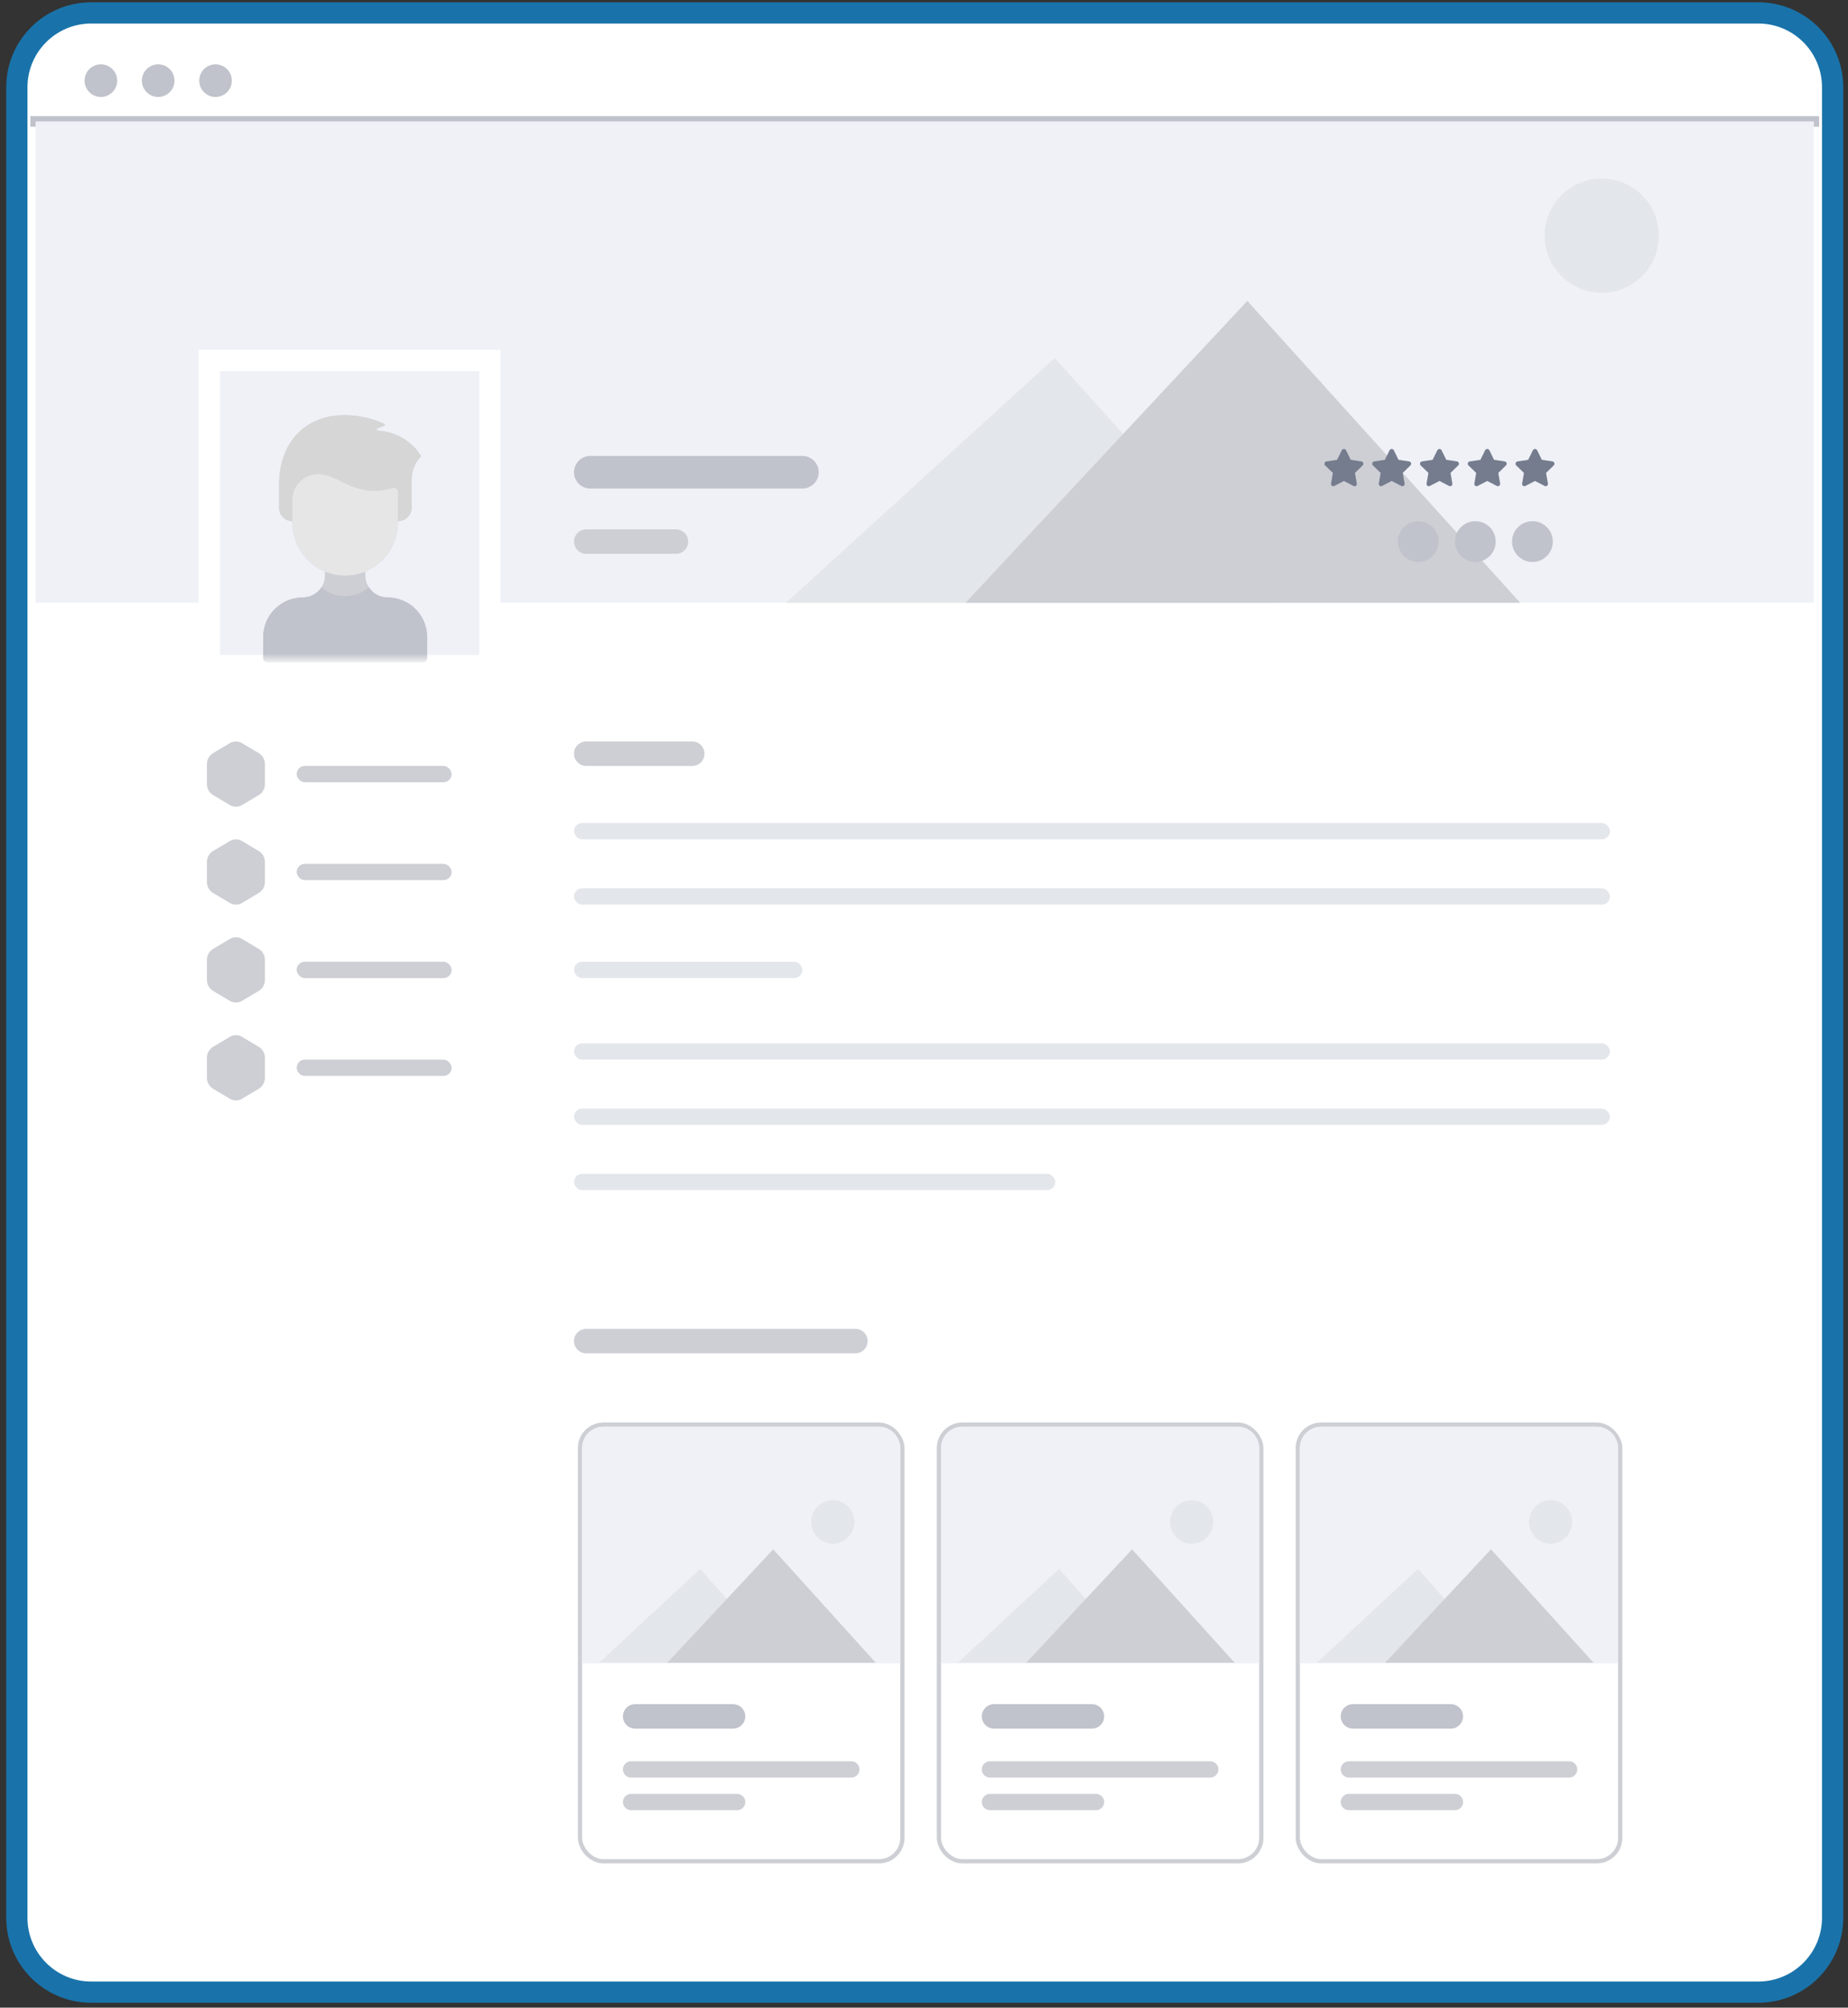 <svg width="174" height="189" viewBox="0 0 174 189" fill="none" xmlns="http://www.w3.org/2000/svg">
<rect x="0" y="0" width="174" height="189" fill="#333333" stroke="none"/>
<path d="M8.587 1.216C4.721 1.216 1.587 4.35 1.587 8.216V180.541C1.587 184.407 4.721 187.541 8.587 187.541H165.552C169.418 187.541 172.552 184.407 172.552 180.541V8.216C172.552 4.35 169.418 1.216 165.552 1.216H8.587Z" fill="white" stroke="#1973AA" stroke-width="2"/>
<rect x="54.045" y="77.482" width="97.539" height="1.536" rx="0.768" fill="#E3E6EB"/>
<rect x="54.044" y="83.627" width="97.539" height="1.536" rx="0.768" fill="#E3E6EB"/>
<rect x="54.044" y="98.219" width="97.539" height="1.536" rx="0.768" fill="#E3E6EB"/>
<rect x="54.044" y="104.363" width="97.539" height="1.536" rx="0.768" fill="#E3E6EB"/>
<rect x="54.044" y="110.507" width="45.313" height="1.536" rx="0.768" fill="#E3E6EB"/>
<rect x="54.044" y="90.539" width="21.505" height="1.536" rx="0.768" fill="#E3E6EB"/>
<path d="M21.636 69.962C21.994 69.748 22.434 69.748 22.792 69.962L24.367 70.901C24.724 71.114 24.945 71.508 24.945 71.935V73.813C24.945 74.239 24.724 74.634 24.367 74.847L22.792 75.786C22.434 75.999 21.994 75.999 21.636 75.786L20.061 74.847C19.704 74.634 19.483 74.239 19.483 73.813V71.935C19.483 71.508 19.704 71.114 20.061 70.901L21.636 69.962Z" fill="#CDCFD5"/>
<rect x="27.932" y="72.106" width="14.592" height="1.536" rx="0.768" fill="#CDCFD5"/>
<path d="M21.636 79.178C21.994 78.965 22.434 78.965 22.792 79.178L24.367 80.118C24.724 80.331 24.945 80.725 24.945 81.152V83.03C24.945 83.456 24.724 83.85 24.367 84.064L22.792 85.003C22.434 85.216 21.994 85.216 21.636 85.003L20.061 84.064C19.704 83.85 19.483 83.456 19.483 83.03V81.152C19.483 80.725 19.704 80.331 20.061 80.118L21.636 79.178Z" fill="#CDCFD5"/>
<rect x="27.932" y="81.322" width="14.592" height="1.536" rx="0.768" fill="#CDCFD5"/>
<path d="M21.636 88.394C21.994 88.181 22.434 88.181 22.792 88.394L24.367 89.333C24.724 89.547 24.945 89.941 24.945 90.368V92.245C24.945 92.672 24.724 93.066 24.367 93.28L22.792 94.219C22.434 94.432 21.994 94.432 21.636 94.219L20.061 93.28C19.704 93.066 19.483 92.672 19.483 92.245V90.368C19.483 89.941 19.704 89.547 20.061 89.333L21.636 88.394Z" fill="#CDCFD5"/>
<rect x="27.932" y="90.539" width="14.592" height="1.536" rx="0.768" fill="#CDCFD5"/>
<path d="M21.636 97.611C21.994 97.398 22.434 97.398 22.792 97.611L24.367 98.55C24.724 98.763 24.945 99.158 24.945 99.584V101.462C24.945 101.889 24.724 102.283 24.367 102.496L22.792 103.435C22.434 103.649 21.994 103.649 21.636 103.435L20.061 102.496C19.704 102.283 19.483 101.889 19.483 101.462V99.584C19.483 99.158 19.704 98.763 20.061 98.55L21.636 97.611Z" fill="#CDCFD5"/>
<rect x="27.932" y="99.755" width="14.592" height="1.536" rx="0.768" fill="#CDCFD5"/>
<path fill-rule="evenodd" clip-rule="evenodd" d="M54.045 70.954C54.045 70.317 54.561 69.802 55.197 69.802H65.181C65.817 69.802 66.333 70.317 66.333 70.954C66.333 71.59 65.817 72.106 65.181 72.106H55.197C54.561 72.106 54.045 71.59 54.045 70.954Z" fill="#CDCFD5"/>
<path fill-rule="evenodd" clip-rule="evenodd" d="M54.045 126.252C54.045 125.615 54.561 125.1 55.197 125.1H80.542C81.178 125.1 81.694 125.615 81.694 126.252C81.694 126.888 81.178 127.404 80.542 127.404H55.197C54.561 127.404 54.045 126.888 54.045 126.252Z" fill="#CDCFD5"/>
<path d="M3.355 11.433L170.784 11.433" stroke="#C0C3CB" stroke-linecap="square"/>
<path fill-rule="evenodd" clip-rule="evenodd" d="M20.294 9.129C21.142 9.129 21.83 8.441 21.83 7.593C21.83 6.744 21.142 6.057 20.294 6.057C19.445 6.057 18.758 6.744 18.758 7.593C18.758 8.441 19.445 9.129 20.294 9.129Z" fill="#C0C3CB"/>
<path fill-rule="evenodd" clip-rule="evenodd" d="M14.896 9.129C15.745 9.129 16.432 8.441 16.432 7.593C16.432 6.744 15.745 6.057 14.896 6.057C14.048 6.057 13.36 6.744 13.36 7.593C13.36 8.441 14.048 9.129 14.896 9.129Z" fill="#C0C3CB"/>
<path fill-rule="evenodd" clip-rule="evenodd" d="M9.499 9.129C10.347 9.129 11.035 8.441 11.035 7.593C11.035 6.744 10.347 6.057 9.499 6.057C8.651 6.057 7.963 6.744 7.963 7.593C7.963 8.441 8.651 9.129 9.499 9.129Z" fill="#C0C3CB"/>
<rect x="3.355" y="11.433" width="167.429" height="45.313" fill="#EFF1F7"/>
<path fill-rule="evenodd" clip-rule="evenodd" d="M150.816 27.561C153.785 27.561 156.192 25.154 156.192 22.185C156.192 19.216 153.785 16.809 150.816 16.809C147.846 16.809 145.439 19.216 145.439 22.185C145.439 25.154 147.846 27.561 150.816 27.561Z" fill="#E3E6EB"/>
<path fill-rule="evenodd" clip-rule="evenodd" d="M99.309 33.705L74.014 56.746H120.095L99.309 33.705Z" fill="#E3E6EB"/>
<path fill-rule="evenodd" clip-rule="evenodd" d="M117.44 28.329L90.91 56.746H143.136L117.44 28.329Z" fill="#CDCFD5"/>
<path fill-rule="evenodd" clip-rule="evenodd" d="M54.045 50.986C54.045 50.35 54.561 49.834 55.197 49.834H63.645C64.281 49.834 64.797 50.35 64.797 50.986C64.797 51.622 64.281 52.138 63.645 52.138H55.197C54.561 52.138 54.045 51.622 54.045 50.986Z" fill="#CDCFD5"/>
<path d="M75.549 42.921H55.581C54.733 42.921 54.045 43.609 54.045 44.457C54.045 45.305 54.733 45.993 55.581 45.993H75.549C76.398 45.993 77.086 45.305 77.086 44.457C77.086 43.609 76.398 42.921 75.549 42.921Z" fill="#C0C3CB"/>
<rect x="19.716" y="33.938" width="26.417" height="28.721" fill="#EFF1F7" stroke="white" stroke-width="2"/>
<mask id="mask0" mask-type="alpha" maskUnits="userSpaceOnUse" x="18" y="32" width="30" height="31">
<rect x="18.716" y="32.938" width="28.417" height="29.185" fill="#F3F3F3"/>
</mask>
<g mask="url(#mask0)">
<path d="M40.22 59.979V61.947C40.22 62.169 40.041 62.348 39.819 62.348H25.179C24.958 62.348 24.778 62.169 24.778 61.947V59.979C24.778 57.914 26.452 56.241 28.518 56.24C29.248 56.24 29.891 55.864 30.261 55.294C30.633 54.723 30.594 54.227 30.594 53.825L30.602 53.806C28.802 53.061 27.536 51.288 27.536 49.219V49.062C26.821 49.062 26.282 48.497 26.282 47.832V45.748C26.266 45.023 26.299 42.464 28.148 40.683C30.296 38.612 33.702 38.781 36.168 39.889C36.249 39.925 36.246 40.04 36.165 40.074L35.522 40.338C35.425 40.378 35.446 40.52 35.549 40.531L35.861 40.564C37.542 40.744 38.94 41.747 39.638 42.936C39.644 42.947 39.642 42.962 39.633 42.972C39.077 43.539 38.766 44.302 38.766 45.096V47.759C38.766 48.477 38.184 49.062 37.463 49.062V49.219C37.463 51.288 36.197 53.061 34.397 53.806L34.404 53.825C34.404 54.215 34.363 54.718 34.738 55.294C35.108 55.864 35.751 56.24 36.481 56.24C38.546 56.241 40.22 57.914 40.22 59.979Z" fill="#CDCFD5"/>
<path d="M39.638 42.935C39.645 42.946 39.643 42.961 39.633 42.971C39.078 43.538 38.767 44.301 38.767 45.095V47.758C38.767 48.476 38.185 49.061 37.464 49.061C37.464 47.544 37.465 46.751 37.464 46.325C37.464 46.056 37.204 45.862 36.947 45.941C36.139 46.19 35.196 46.318 34.205 46.103C32.461 45.724 31.967 45.041 30.545 44.699C28.956 44.318 27.514 45.535 27.524 47.093C27.527 47.605 27.536 48.244 27.537 49.061C26.822 49.061 26.283 48.496 26.283 47.831V45.747C26.267 45.022 26.3 42.463 28.148 40.682C30.297 38.611 33.703 38.78 36.169 39.888C36.249 39.924 36.247 40.039 36.166 40.073L35.522 40.337C35.426 40.377 35.447 40.519 35.55 40.53L35.862 40.563C37.543 40.743 38.941 41.746 39.638 42.935Z" fill="#D6D6D6"/>
<path d="M36.946 45.942C37.203 45.863 37.463 46.056 37.464 46.325C37.464 46.766 37.463 47.599 37.463 49.218C37.463 51.287 36.197 53.061 34.397 53.806C31.142 55.157 27.536 52.757 27.536 49.218C27.536 48.303 27.527 47.653 27.523 47.093C27.514 45.536 28.955 44.318 30.544 44.699C31.967 45.041 32.46 45.724 34.204 46.103C35.195 46.318 36.138 46.19 36.946 45.942Z" fill="#E7E6E7"/>
<path d="M40.22 59.978V61.947C40.22 62.168 40.041 62.348 39.819 62.348H25.179C24.958 62.348 24.778 62.168 24.778 61.947V59.978C24.778 57.913 26.453 56.24 28.518 56.239C29.248 56.239 29.891 55.863 30.261 55.294C31.552 56.397 33.446 56.398 34.738 55.294C35.108 55.863 35.751 56.239 36.481 56.239C38.546 56.24 40.22 57.913 40.22 59.978Z" fill="#C0C3CB"/>
</g>
<path d="M126.536 42.264C126.563 42.264 126.59 42.269 126.615 42.278C126.642 42.287 126.667 42.301 126.688 42.319C126.71 42.34 126.728 42.365 126.74 42.393L127.181 43.291L128.181 43.438C128.209 43.441 128.237 43.451 128.261 43.466C128.285 43.481 128.306 43.499 128.325 43.52C128.34 43.542 128.352 43.567 128.36 43.593C128.367 43.617 128.371 43.643 128.371 43.668C128.371 43.695 128.365 43.722 128.353 43.746C128.341 43.77 128.325 43.792 128.306 43.811L127.579 44.521L127.751 45.52C127.756 45.547 127.756 45.574 127.751 45.601C127.745 45.627 127.734 45.651 127.72 45.674C127.706 45.697 127.688 45.718 127.666 45.733C127.622 45.765 127.567 45.779 127.512 45.773C127.486 45.769 127.461 45.76 127.439 45.746L126.536 45.28L125.637 45.746C125.615 45.76 125.59 45.769 125.564 45.773C125.509 45.779 125.454 45.765 125.409 45.733C125.388 45.718 125.369 45.697 125.356 45.674C125.342 45.651 125.331 45.627 125.325 45.601C125.32 45.574 125.32 45.547 125.325 45.52L125.497 44.521L124.767 43.815C124.748 43.794 124.733 43.771 124.722 43.746C124.711 43.722 124.704 43.695 124.702 43.668C124.702 43.642 124.706 43.616 124.713 43.591C124.721 43.564 124.734 43.539 124.752 43.518C124.769 43.496 124.789 43.478 124.811 43.464C124.836 43.449 124.864 43.44 124.892 43.438L125.892 43.291L126.339 42.388C126.351 42.362 126.368 42.338 126.39 42.319C126.411 42.301 126.436 42.287 126.463 42.278C126.487 42.269 126.511 42.264 126.536 42.264V42.264Z" fill="#757C8E"/>
<path d="M131.034 42.263C131.061 42.263 131.088 42.268 131.113 42.277C131.14 42.286 131.165 42.3 131.186 42.319C131.208 42.339 131.226 42.364 131.238 42.392L131.679 43.29L132.679 43.437C132.707 43.44 132.735 43.45 132.759 43.465C132.783 43.48 132.804 43.498 132.823 43.519C132.838 43.541 132.85 43.566 132.858 43.592C132.865 43.617 132.869 43.642 132.869 43.667C132.869 43.694 132.863 43.721 132.851 43.745C132.839 43.769 132.823 43.791 132.804 43.81L132.077 44.52L132.249 45.519C132.254 45.545 132.254 45.573 132.249 45.6C132.243 45.626 132.232 45.651 132.218 45.673C132.205 45.696 132.186 45.717 132.164 45.732C132.12 45.764 132.065 45.779 132.01 45.772C131.984 45.768 131.959 45.759 131.937 45.745L131.034 45.279L130.135 45.745C130.113 45.759 130.088 45.768 130.062 45.772C130.007 45.779 129.952 45.764 129.907 45.732C129.886 45.717 129.867 45.696 129.854 45.673C129.84 45.651 129.829 45.626 129.823 45.6C129.818 45.573 129.818 45.545 129.823 45.519L129.995 44.52L129.265 43.814C129.246 43.794 129.231 43.77 129.22 43.745C129.209 43.721 129.202 43.694 129.2 43.667C129.2 43.641 129.204 43.615 129.211 43.59C129.219 43.563 129.232 43.538 129.25 43.517C129.267 43.495 129.287 43.477 129.31 43.463C129.334 43.449 129.362 43.439 129.39 43.437L130.39 43.29L130.837 42.387C130.849 42.361 130.866 42.337 130.888 42.319C130.909 42.3 130.934 42.286 130.961 42.277C130.985 42.268 131.009 42.264 131.034 42.263V42.263Z" fill="#757C8E"/>
<path d="M135.533 42.263C135.559 42.263 135.586 42.268 135.611 42.277C135.638 42.286 135.663 42.3 135.684 42.319C135.706 42.339 135.724 42.364 135.736 42.392L136.177 43.29L137.177 43.437C137.205 43.44 137.233 43.45 137.258 43.465C137.281 43.48 137.302 43.498 137.321 43.519C137.336 43.541 137.348 43.566 137.356 43.592C137.363 43.617 137.367 43.642 137.367 43.667C137.367 43.694 137.361 43.721 137.349 43.745C137.337 43.769 137.321 43.791 137.302 43.81L136.575 44.52L136.747 45.519C136.752 45.545 136.752 45.573 136.747 45.6C136.741 45.626 136.73 45.651 136.716 45.673C136.703 45.696 136.684 45.717 136.662 45.732C136.618 45.764 136.563 45.779 136.508 45.772C136.482 45.768 136.457 45.759 136.435 45.745L135.533 45.279L134.633 45.745C134.611 45.759 134.586 45.768 134.56 45.772C134.505 45.779 134.45 45.764 134.406 45.732C134.384 45.717 134.365 45.696 134.352 45.673C134.338 45.651 134.327 45.626 134.321 45.6C134.316 45.573 134.316 45.545 134.321 45.519L134.493 44.52L133.763 43.814C133.744 43.794 133.729 43.77 133.718 43.745C133.707 43.721 133.7 43.694 133.698 43.667C133.698 43.641 133.702 43.615 133.709 43.59C133.717 43.563 133.73 43.538 133.748 43.517C133.765 43.495 133.785 43.477 133.808 43.463C133.832 43.449 133.86 43.439 133.888 43.437L134.888 43.29L135.335 42.387C135.347 42.361 135.364 42.337 135.386 42.319C135.407 42.3 135.432 42.286 135.459 42.277C135.483 42.268 135.507 42.264 135.533 42.263V42.263Z" fill="#757C8E"/>
<path d="M140.032 42.263C140.058 42.263 140.085 42.268 140.11 42.277C140.137 42.286 140.162 42.3 140.183 42.319C140.205 42.339 140.223 42.364 140.235 42.392L140.676 43.29L141.676 43.437C141.704 43.44 141.732 43.45 141.757 43.465C141.78 43.48 141.801 43.498 141.82 43.519C141.835 43.541 141.847 43.566 141.855 43.592C141.862 43.617 141.866 43.642 141.866 43.667C141.866 43.694 141.86 43.721 141.848 43.745C141.836 43.769 141.82 43.791 141.801 43.81L141.074 44.52L141.246 45.519C141.251 45.545 141.251 45.573 141.246 45.6C141.24 45.626 141.229 45.651 141.215 45.673C141.202 45.696 141.183 45.717 141.161 45.732C141.117 45.764 141.062 45.779 141.007 45.772C140.981 45.768 140.956 45.759 140.934 45.745L140.032 45.279L139.132 45.745C139.11 45.759 139.085 45.768 139.059 45.772C139.004 45.779 138.949 45.764 138.905 45.732C138.883 45.717 138.864 45.696 138.851 45.673C138.837 45.651 138.826 45.626 138.82 45.6C138.815 45.573 138.815 45.545 138.82 45.519L138.992 44.52L138.262 43.814C138.244 43.794 138.228 43.77 138.217 43.745C138.206 43.721 138.199 43.694 138.197 43.667C138.197 43.641 138.201 43.615 138.208 43.59C138.216 43.563 138.229 43.538 138.247 43.517C138.264 43.495 138.284 43.477 138.307 43.463C138.331 43.449 138.359 43.439 138.387 43.437L139.387 43.29L139.834 42.387C139.846 42.361 139.863 42.337 139.885 42.319C139.906 42.3 139.931 42.286 139.958 42.277C139.982 42.268 140.006 42.264 140.032 42.263V42.263Z" fill="#757C8E"/>
<path d="M144.53 42.263C144.556 42.263 144.583 42.268 144.608 42.277C144.635 42.286 144.66 42.3 144.681 42.319C144.703 42.339 144.721 42.364 144.733 42.392L145.175 43.29L146.174 43.437C146.203 43.44 146.23 43.45 146.255 43.465C146.278 43.48 146.299 43.498 146.318 43.519C146.333 43.541 146.345 43.566 146.353 43.592C146.36 43.617 146.364 43.642 146.364 43.667C146.364 43.694 146.358 43.721 146.346 43.745C146.334 43.769 146.318 43.791 146.299 43.81L145.572 44.52L145.744 45.519C145.749 45.545 145.749 45.573 145.744 45.6C145.738 45.626 145.727 45.651 145.713 45.673C145.7 45.696 145.681 45.717 145.66 45.732C145.615 45.764 145.56 45.779 145.505 45.772C145.479 45.768 145.454 45.759 145.432 45.745L144.53 45.279L143.63 45.745C143.608 45.759 143.583 45.768 143.557 45.772C143.502 45.779 143.447 45.764 143.403 45.732C143.381 45.717 143.362 45.696 143.349 45.673C143.335 45.651 143.324 45.626 143.318 45.6C143.313 45.573 143.313 45.545 143.318 45.519L143.49 44.52L142.76 43.814C142.742 43.794 142.726 43.77 142.715 43.745C142.704 43.721 142.697 43.694 142.695 43.667C142.695 43.641 142.699 43.615 142.706 43.59C142.714 43.563 142.727 43.538 142.745 43.517C142.762 43.495 142.782 43.477 142.805 43.463C142.829 43.449 142.857 43.439 142.885 43.437L143.885 43.29L144.332 42.387C144.344 42.361 144.361 42.337 144.383 42.319C144.404 42.3 144.429 42.286 144.456 42.277C144.48 42.268 144.505 42.264 144.53 42.263V42.263Z" fill="#757C8E"/>
<circle cx="144.287" cy="50.986" r="1.92" fill="#C0C3CB"/>
<circle cx="138.911" cy="50.986" r="1.92" fill="#C0C3CB"/>
<circle cx="133.534" cy="50.986" r="1.92" fill="#C0C3CB"/>
<rect x="54.612" y="134.115" width="30.353" height="41.105" rx="2.2" stroke="#CDCFD5" stroke-width="0.4"/>
<path fill-rule="evenodd" clip-rule="evenodd" d="M58.652 161.581C58.652 160.944 59.168 160.429 59.804 160.429H69.021C69.657 160.429 70.173 160.944 70.173 161.581C70.173 162.217 69.657 162.733 69.021 162.733H59.804C59.168 162.733 58.652 162.217 58.652 161.581Z" fill="#C0C3CB"/>
<path fill-rule="evenodd" clip-rule="evenodd" d="M58.652 166.573C58.652 166.149 58.996 165.805 59.42 165.805H80.157C80.581 165.805 80.925 166.149 80.925 166.573C80.925 166.997 80.581 167.341 80.157 167.341H59.42C58.996 167.341 58.652 166.997 58.652 166.573Z" fill="#CDCFD5"/>
<path fill-rule="evenodd" clip-rule="evenodd" d="M58.652 169.645C58.652 169.221 58.996 168.877 59.42 168.877H69.405C69.829 168.877 70.173 169.221 70.173 169.645C70.173 170.069 69.829 170.413 69.405 170.413H59.42C58.996 170.413 58.652 170.069 58.652 169.645Z" fill="#CDCFD5"/>
<path d="M54.812 136.315C54.812 135.211 55.708 134.315 56.812 134.315H82.765C83.87 134.315 84.765 135.211 84.765 136.315V156.588H54.812V136.315Z" fill="#EFF1F7"/>
<path fill-rule="evenodd" clip-rule="evenodd" d="M78.411 145.324C79.534 145.324 80.445 144.407 80.445 143.276C80.445 142.144 79.534 141.228 78.411 141.228C77.287 141.228 76.376 142.144 76.376 143.276C76.376 144.407 77.287 145.324 78.411 145.324Z" fill="#E3E6EB"/>
<path fill-rule="evenodd" clip-rule="evenodd" d="M65.928 147.7L56.426 156.511H73.736L65.928 147.7Z" fill="#E3E6EB"/>
<path fill-rule="evenodd" clip-rule="evenodd" d="M72.801 145.853L62.826 156.536H82.462L72.801 145.853Z" fill="#CDCFD5"/>
<rect x="88.406" y="134.115" width="30.353" height="41.105" rx="2.2" stroke="#CDCFD5" stroke-width="0.4"/>
<path fill-rule="evenodd" clip-rule="evenodd" d="M92.445 161.581C92.445 160.944 92.961 160.429 93.597 160.429H102.814C103.45 160.429 103.966 160.944 103.966 161.581C103.966 162.217 103.45 162.733 102.814 162.733H93.597C92.961 162.733 92.445 162.217 92.445 161.581Z" fill="#C0C3CB"/>
<path fill-rule="evenodd" clip-rule="evenodd" d="M92.445 166.573C92.445 166.149 92.789 165.805 93.213 165.805H113.95C114.374 165.805 114.718 166.149 114.718 166.573C114.718 166.997 114.374 167.341 113.95 167.341H93.213C92.789 167.341 92.445 166.997 92.445 166.573Z" fill="#CDCFD5"/>
<path fill-rule="evenodd" clip-rule="evenodd" d="M92.445 169.645C92.445 169.221 92.789 168.877 93.213 168.877H103.198C103.622 168.877 103.966 169.221 103.966 169.645C103.966 170.069 103.622 170.413 103.198 170.413H93.213C92.789 170.413 92.445 170.069 92.445 169.645Z" fill="#CDCFD5"/>
<path d="M88.606 136.315C88.606 135.211 89.501 134.315 90.606 134.315H116.558C117.663 134.315 118.558 135.211 118.558 136.315V156.588H88.606V136.315Z" fill="#EFF1F7"/>
<path fill-rule="evenodd" clip-rule="evenodd" d="M112.204 145.324C113.327 145.324 114.238 144.407 114.238 143.276C114.238 142.144 113.327 141.228 112.204 141.228C111.08 141.228 110.169 142.144 110.169 143.276C110.169 144.407 111.08 145.324 112.204 145.324Z" fill="#E3E6EB"/>
<path fill-rule="evenodd" clip-rule="evenodd" d="M99.721 147.7L90.219 156.511H107.529L99.721 147.7Z" fill="#E3E6EB"/>
<path fill-rule="evenodd" clip-rule="evenodd" d="M106.594 145.853L96.619 156.536H116.255L106.594 145.853Z" fill="#CDCFD5"/>
<rect x="122.198" y="134.115" width="30.353" height="41.105" rx="2.2" stroke="#CDCFD5" stroke-width="0.4"/>
<path fill-rule="evenodd" clip-rule="evenodd" d="M126.238 161.581C126.238 160.944 126.754 160.429 127.39 160.429H136.607C137.243 160.429 137.759 160.944 137.759 161.581C137.759 162.217 137.243 162.733 136.607 162.733H127.39C126.754 162.733 126.238 162.217 126.238 161.581Z" fill="#C0C3CB"/>
<path fill-rule="evenodd" clip-rule="evenodd" d="M126.238 166.573C126.238 166.149 126.582 165.805 127.006 165.805H147.743C148.167 165.805 148.511 166.149 148.511 166.573C148.511 166.997 148.167 167.341 147.743 167.341H127.006C126.582 167.341 126.238 166.997 126.238 166.573Z" fill="#CDCFD5"/>
<path fill-rule="evenodd" clip-rule="evenodd" d="M126.238 169.645C126.238 169.221 126.582 168.877 127.006 168.877H136.991C137.415 168.877 137.759 169.221 137.759 169.645C137.759 170.069 137.415 170.413 136.991 170.413H127.006C126.582 170.413 126.238 170.069 126.238 169.645Z" fill="#CDCFD5"/>
<path d="M122.398 136.315C122.398 135.211 123.294 134.315 124.398 134.315H150.351C151.456 134.315 152.351 135.211 152.351 136.315V156.588H122.398V136.315Z" fill="#EFF1F7"/>
<path fill-rule="evenodd" clip-rule="evenodd" d="M145.996 145.324C147.119 145.324 148.03 144.407 148.03 143.276C148.03 142.144 147.119 141.228 145.996 141.228C144.872 141.228 143.961 142.144 143.961 143.276C143.961 144.407 144.872 145.324 145.996 145.324Z" fill="#E3E6EB"/>
<path fill-rule="evenodd" clip-rule="evenodd" d="M133.513 147.7L124.011 156.511H141.321L133.513 147.7Z" fill="#E3E6EB"/>
<path fill-rule="evenodd" clip-rule="evenodd" d="M140.386 145.853L130.411 156.536H150.047L140.386 145.853Z" fill="#CDCFD5"/>
</svg>
